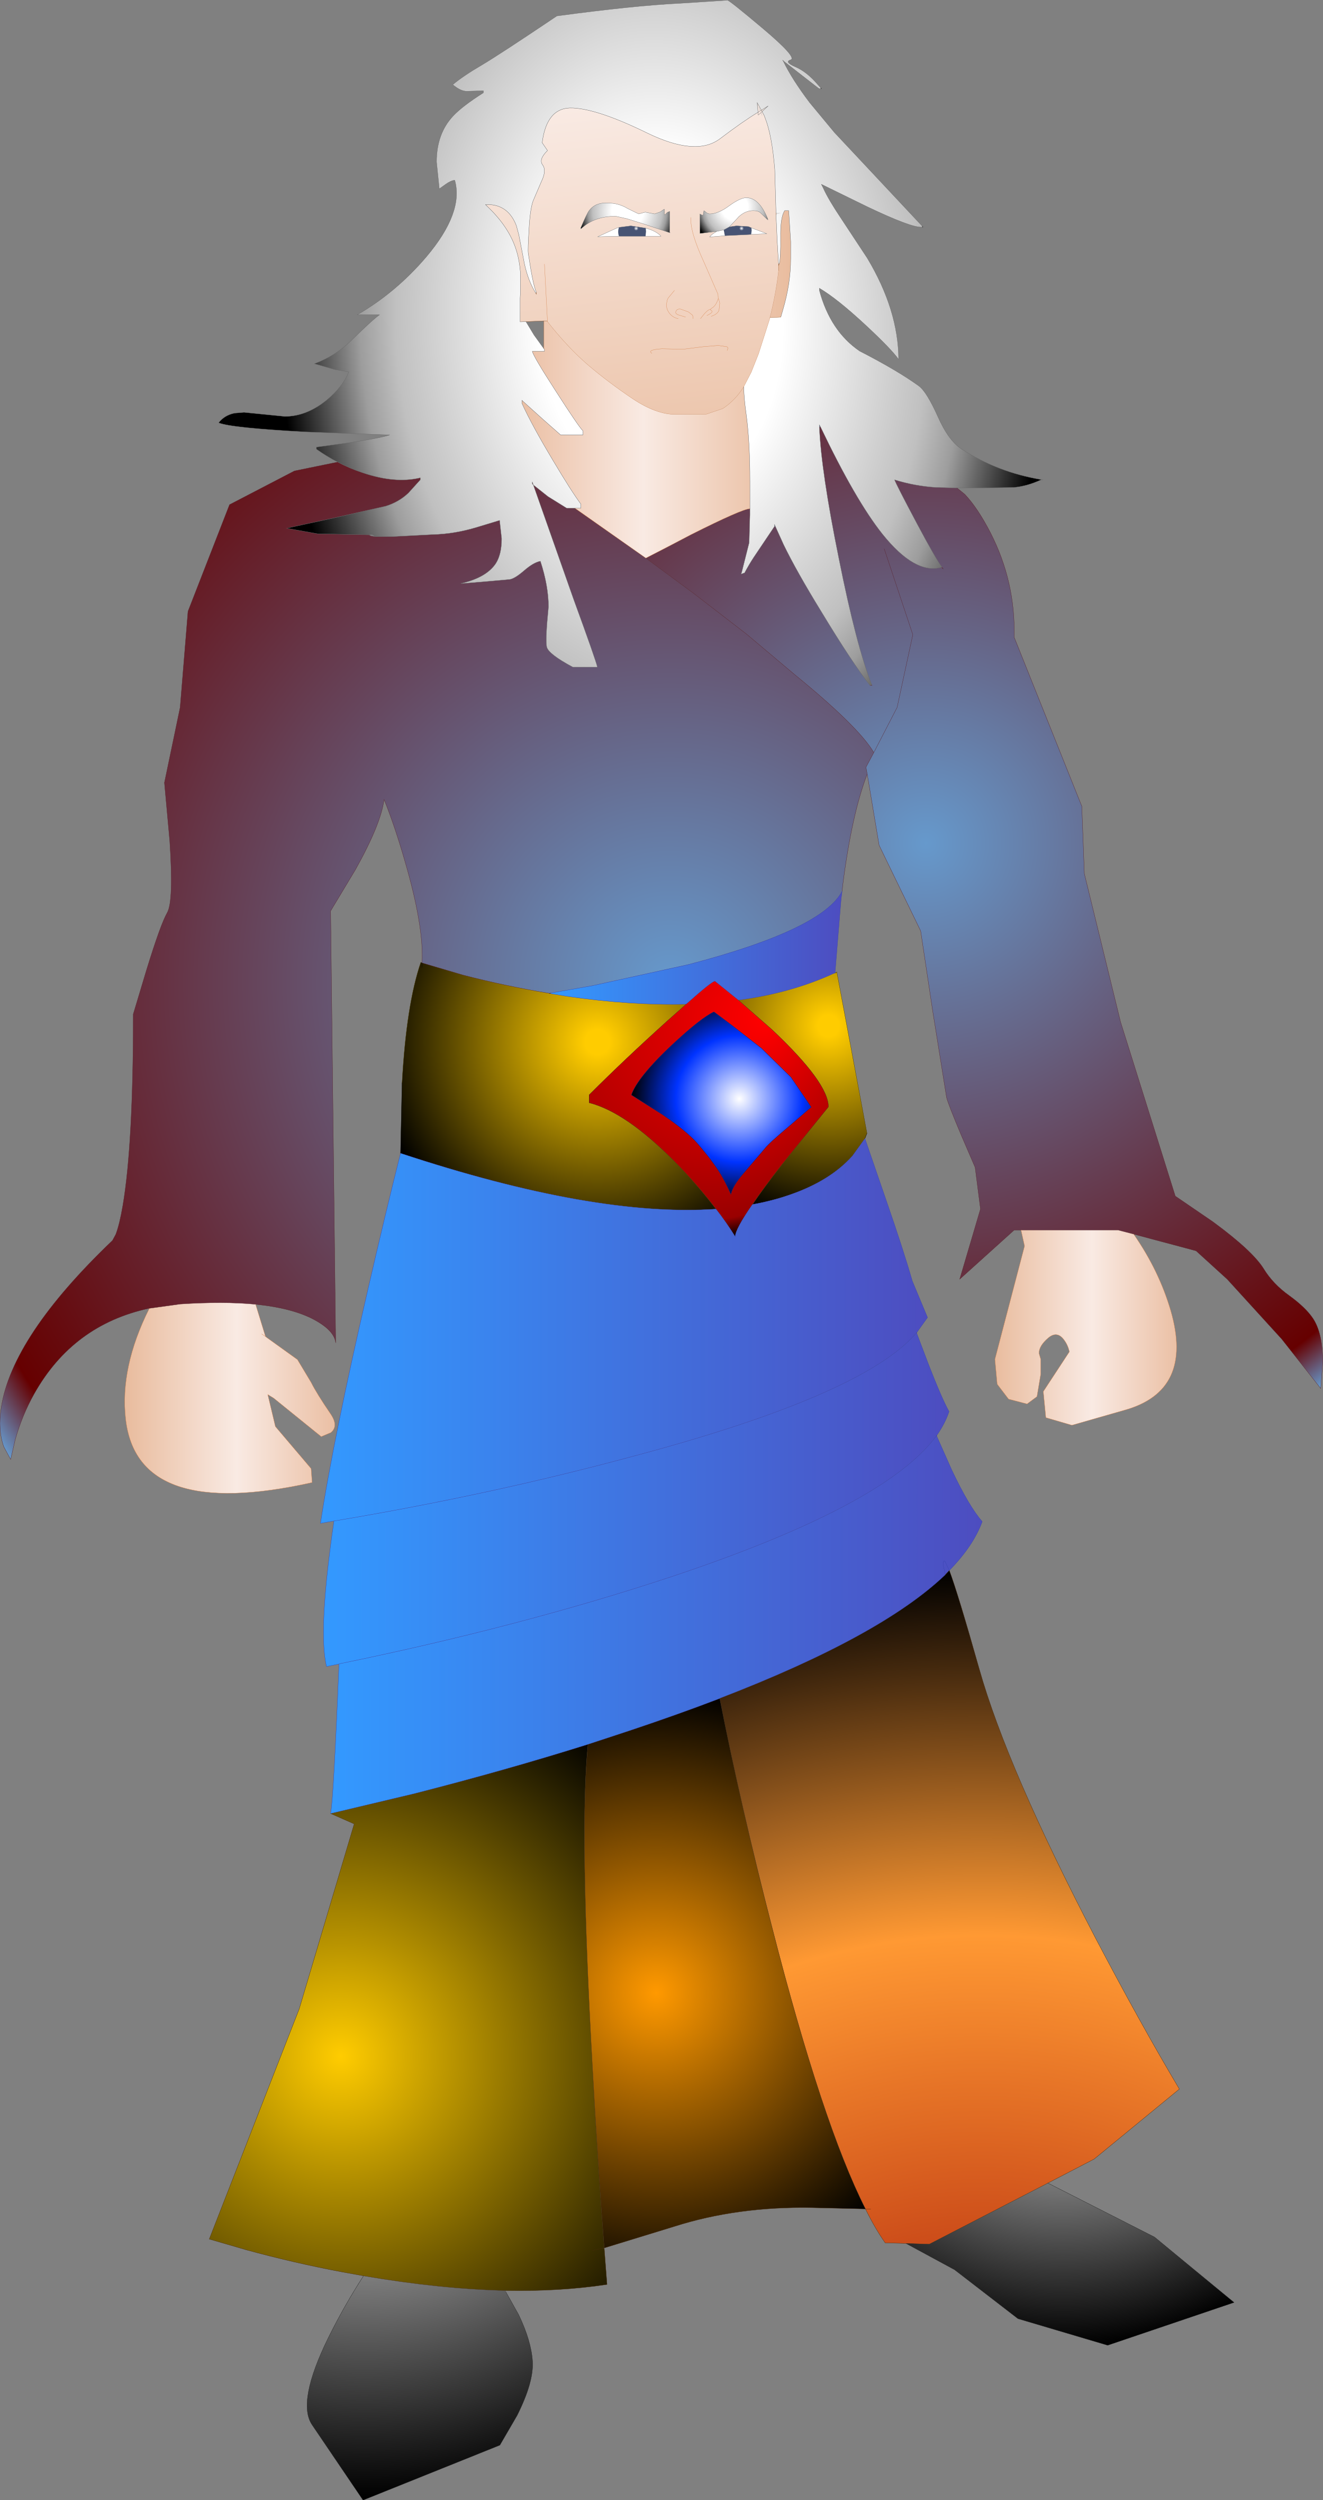 <svg xmlns="http://www.w3.org/2000/svg" viewBox="-24.9 2.7 261.1 493.2" width="261.1" height="493.2" preserveAspectRatio="xMinYMin"><rect x="-24.9" y="2.7" width="261.1" height="493.2" fill="#808080" stroke="none"/><defs><radialGradient gradientUnits="userSpaceOnUse" r="819.2" cx="0" cy="0" spreadMethod="repeat" gradientTransform="matrix(.162 0 0 .162 157.8 169.05)" id="a"><stop offset="0" stop-color="#69c"/><stop offset=".929" stop-color="#600"/></radialGradient><linearGradient gradientUnits="userSpaceOnUse" x1="-819.2" x2="819.2" gradientTransform="matrix(-.037 0 0 -.043 101.05 50.55)" id="b"><stop offset="0" stop-color="#E9BC9E"/><stop offset=".533" stop-color="#F9EAE3"/><stop offset="1" stop-color="#EBC0A5"/></linearGradient><radialGradient gradientUnits="userSpaceOnUse" r="819.2" cx="0" cy="0" spreadMethod="pad" gradientTransform="matrix(.161 0 0 .161 107.4 12.25)" id="c"><stop offset=".318" stop-color="#fff"/><stop offset=".694" stop-color="#C0C0C0"/><stop offset=".788" stop-color="#9D9D9D"/><stop offset="1"/></radialGradient><radialGradient gradientUnits="userSpaceOnUse" r="819.2" cx="0" cy="0" spreadMethod="pad" gradientTransform="matrix(.223 0 0 .223 101.8 -38.95)" id="d"><stop offset=".318" stop-color="#fff"/><stop offset=".694" stop-color="#C0C0C0"/><stop offset=".788" stop-color="#9D9D9D"/><stop offset="1"/></radialGradient><radialGradient gradientUnits="userSpaceOnUse" r="819.2" cx="0" cy="0" spreadMethod="pad" gradientTransform="matrix(.148 0 0 .148 139.2 77.65)" id="e"><stop offset=".318" stop-color="#fff"/><stop offset=".694" stop-color="#C0C0C0"/><stop offset=".788" stop-color="#9D9D9D"/><stop offset="1"/></radialGradient><linearGradient gradientUnits="userSpaceOnUse" x1="-819.2" x2="819.2" gradientTransform="matrix(-.031 0 0 -.036 103.75 90.45)" id="f"><stop offset="0" stop-color="#E9BC9E"/><stop offset=".533" stop-color="#F9EAE3"/><stop offset="1" stop-color="#EBC0A5"/></linearGradient><radialGradient gradientUnits="userSpaceOnUse" r="819.2" cx="0" cy="0" spreadMethod="pad" gradientTransform="matrix(.163 0 0 .163 102.2 11.7)" id="g"><stop offset=".318" stop-color="#fff"/><stop offset=".694" stop-color="#C0C0C0"/><stop offset=".788" stop-color="#9D9D9D"/><stop offset="1"/></radialGradient><radialGradient gradientUnits="userSpaceOnUse" r="819.2" cx="0" cy="0" spreadMethod="repeat" gradientTransform="matrix(.255 0 0 .255 118.95 102.9)" id="h"><stop offset="0" stop-color="#69c"/><stop offset=".929" stop-color="#600"/></radialGradient><radialGradient gradientUnits="userSpaceOnUse" r="819.2" cx="0" cy="0" spreadMethod="repeat" gradientTransform="matrix(.196 0 0 .196 107.3 196.45)" id="i"><stop offset="0" stop-color="#69c"/><stop offset=".929" stop-color="#600"/></radialGradient><radialGradient gradientUnits="userSpaceOnUse" r="819.2" cx="0" cy="0" spreadMethod="pad" gradientTransform="matrix(.173 0 0 .173 111.85 .55)" id="j"><stop offset=".318" stop-color="#fff"/><stop offset=".694" stop-color="#C0C0C0"/><stop offset=".788" stop-color="#9D9D9D"/><stop offset="1"/></radialGradient><radialGradient gradientUnits="userSpaceOnUse" r="819.2" cx="0" cy="0" spreadMethod="pad" gradientTransform="matrix(.054 0 0 .054 93 208.25)" id="k"><stop offset=".055" stop-color="#fc0"/><stop offset="1"/></radialGradient><linearGradient gradientUnits="userSpaceOnUse" x1="-819.2" x2="819.2" gradientTransform="matrix(.035 0 0 .014 112.5 189.65)" id="l"><stop offset="0" stop-color="#39f"/><stop offset="1" stop-color="#4D4DC0"/></linearGradient><radialGradient gradientUnits="userSpaceOnUse" r="819.2" cx="0" cy="0" spreadMethod="pad" gradientTransform="matrix(.047 0 0 .047 138.6 205.05)" id="m"><stop offset=".055" stop-color="#fc0"/><stop offset="1"/></radialGradient><radialGradient gradientUnits="userSpaceOnUse" r="819.2" cx="0" cy="0" spreadMethod="pad" gradientTransform="matrix(.026 0 0 .026 121 219.45)" id="n"><stop offset="0" stop-color="#fff"/><stop offset=".588" stop-color="#03f"/><stop offset="1"/></radialGradient><radialGradient gradientUnits="userSpaceOnUse" r="819.2" cx="0" cy="0" fx="307.2" fy="0" spreadMethod="pad" gradientTransform="matrix(.054 0 0 .054 110.6 203.45)" id="o"><stop offset=".016" stop-color="#f00"/><stop offset=".906" stop-color="#900"/><stop offset="1"/></radialGradient><linearGradient gradientUnits="userSpaceOnUse" x1="-819.2" x2="819.2" gradientTransform="matrix(.073 0 0 .046 98.25 265.25)" id="p"><stop offset="0" stop-color="#39f"/><stop offset="1" stop-color="#4D4DC0"/></linearGradient><linearGradient gradientUnits="userSpaceOnUse" x1="-819.2" x2="819.2" gradientTransform="matrix(.075 0 0 .04 100.65 298.55)" id="q"><stop offset="0" stop-color="#39f"/><stop offset="1" stop-color="#4D4DC0"/></linearGradient><linearGradient gradientUnits="userSpaceOnUse" x1="-819.2" x2="819.2" gradientTransform="matrix(.078 0 0 .045 104.65 323.2)" id="r"><stop offset="0" stop-color="#39f"/><stop offset="1" stop-color="#4D4DC0"/></linearGradient><linearGradient gradientUnits="userSpaceOnUse" x1="-819.2" x2="819.2" gradientTransform="matrix(.025 0 0 .023 20.45 278.45)" id="s"><stop offset="0" stop-color="#E9BC9E"/><stop offset=".533" stop-color="#F9EAE3"/><stop offset="1" stop-color="#EBC0A5"/></linearGradient><radialGradient gradientUnits="userSpaceOnUse" r="819.2" cx="0" cy="0" spreadMethod="pad" gradientTransform="matrix(.098 0 0 .098 42.35 408.3)" id="t"><stop offset="0" stop-color="#fc0"/><stop offset="1"/></radialGradient><radialGradient gradientUnits="userSpaceOnUse" r="819.2" cx="0" cy="0" spreadMethod="pad" gradientTransform="matrix(.234 0 0 .234 168.8 504.05)" id="u"><stop offset="0" stop-color="#900"/><stop offset=".624" stop-color="#f93"/><stop offset="1"/></radialGradient><radialGradient gradientUnits="userSpaceOnUse" r="819.2" cx="0" cy="0" spreadMethod="pad" gradientTransform="matrix(.073 0 0 .073 104.6 395.85)" id="v"><stop offset="0" stop-color="#f90"/><stop offset="1"/></radialGradient><linearGradient gradientUnits="userSpaceOnUse" x1="-819.2" x2="819.2" gradientTransform="matrix(.022 0 0 .023 189.35 264.6)" id="w"><stop offset="0" stop-color="#E9BC9E"/><stop offset=".533" stop-color="#F9EAE3"/><stop offset="1" stop-color="#EBC0A5"/></linearGradient><radialGradient gradientUnits="userSpaceOnUse" r="819.2" cx="0" cy="0" spreadMethod="pad" gradientTransform="matrix(.084 0 0 .084 184.9 396.8)" id="x"><stop offset="0" stop-color="#fff"/><stop offset="1"/></radialGradient><radialGradient gradientUnits="userSpaceOnUse" r="819.2" cx="0" cy="0" spreadMethod="pad" gradientTransform="matrix(.11 0 0 .11 47.05 405.45)" id="y"><stop offset="0" stop-color="#fff"/><stop offset="1"/></radialGradient><radialGradient gradientUnits="userSpaceOnUse" r="819.2" cx="0" cy="0" spreadMethod="pad" gradientTransform="matrix(.148 0 0 .148 63.2 66.7)" id="z"><stop offset=".318" stop-color="#fff"/><stop offset=".694" stop-color="#C0C0C0"/><stop offset=".788" stop-color="#9D9D9D"/><stop offset="1"/></radialGradient><linearGradient gradientUnits="userSpaceOnUse" x1="-819.2" x2="819.2" gradientTransform="matrix(-.026 0 0 -.039 102.45 53.6)" id="A"><stop offset="0" stop-color="#E9BC9E"/><stop offset="1" stop-color="#F9EAE3"/></linearGradient><linearGradient gradientUnits="userSpaceOnUse" x1="-819.2" x2="819.2" gradientTransform="matrix(-.029 -.004 .006 -.039 99.45 51.2)" id="B"><stop offset="0" stop-color="#E9BC9E"/><stop offset="1" stop-color="#F9EAE3"/></linearGradient><linearGradient gradientUnits="userSpaceOnUse" x1="-819.2" x2="819.2" gradientTransform="matrix(-.005 -.05 .035 -.004 155.1 57.95)" id="C"><stop offset="0" stop-color="#E9BC9E"/><stop offset="1" stop-color="#F9EAE3"/></linearGradient><radialGradient gradientUnits="userSpaceOnUse" r="819.2" cx="0" cy="0" spreadMethod="pad" gradientTransform="matrix(.013 0 0 .013 116.4 45.85)" id="D"><stop offset=".318" stop-color="#fff"/><stop offset=".694" stop-color="#C0C0C0"/><stop offset=".788" stop-color="#9D9D9D"/><stop offset="1"/></radialGradient><radialGradient gradientUnits="userSpaceOnUse" r="819.2" cx="0" cy="0" spreadMethod="pad" gradientTransform="matrix(.01 0 0 .01 120.1 43.55)" id="E"><stop offset=".318" stop-color="#fff"/><stop offset=".694" stop-color="#C0C0C0"/><stop offset=".788" stop-color="#9D9D9D"/><stop offset="1"/></radialGradient><radialGradient gradientUnits="userSpaceOnUse" r="819.2" cx="0" cy="0" spreadMethod="pad" gradientTransform="matrix(.012 0 0 .012 98.95 44.45)" id="F"><stop offset=".318" stop-color="#fff"/><stop offset=".694" stop-color="#C0C0C0"/><stop offset=".788" stop-color="#9D9D9D"/><stop offset="1"/></radialGradient><radialGradient gradientUnits="userSpaceOnUse" r="819.2" cx="0" cy="0" spreadMethod="pad" gradientTransform="matrix(.155 0 0 .155 115.85 14.75)" id="G"><stop offset=".318" stop-color="#fff"/><stop offset=".694" stop-color="#C0C0C0"/><stop offset=".788" stop-color="#9D9D9D"/><stop offset="1"/></radialGradient><radialGradient gradientUnits="userSpaceOnUse" r="819.2" cx="0" cy="0" spreadMethod="pad" gradientTransform="matrix(.141 0 0 .141 132.05 65.55)" id="H"><stop offset=".318" stop-color="#fff"/><stop offset=".694" stop-color="#C0C0C0"/><stop offset=".788" stop-color="#9D9D9D"/><stop offset="1"/></radialGradient><radialGradient gradientUnits="userSpaceOnUse" r="819.2" cx="0" cy="0" spreadMethod="pad" gradientTransform="matrix(.092 -.004 .006 .13 105.5 66.45)" id="I"><stop offset=".318" stop-color="#fff"/><stop offset=".694" stop-color="#C0C0C0"/><stop offset=".788" stop-color="#9D9D9D"/><stop offset="1"/></radialGradient><radialGradient gradientUnits="userSpaceOnUse" r="819.2" cx="0" cy="0" spreadMethod="pad" gradientTransform="matrix(.005 0 0 .005 100.65 47.75)" id="J"><stop offset="0" stop-color="#fff"/><stop offset=".11" stop-color="#475474"/></radialGradient><radialGradient gradientUnits="userSpaceOnUse" r="819.2" cx="0" cy="0" spreadMethod="pad" gradientTransform="matrix(.005 0 0 .005 121.45 47.75)" id="K"><stop offset="0" stop-color="#fff"/><stop offset=".11" stop-color="#475474"/></radialGradient></defs><path fill="url(#a)" d="M123.1 103.05v1.2l-.15 5.5-1.45 5.75-.15.45.7-.25q.85-1.6 1.8-3.05l4.1-6.1.15-.05 1.65 3.65q2.55 5.25 7.4 13.15 6.2 10.25 9.65 14.6h.4l-.05-.1q-3.05-7.7-6.5-24.95-3.5-17.2-3.85-25.95l.2-.05q6.95 14.55 12.25 21.2 6.45 8.05 11.65 6.55l.35.35-.2-.3-.05-.05q-1.25-1.7-4.9-8.55-4.2-7.9-4.45-8.7 4.05 1.25 8.2 1.5l4.1.1 1.55 1.25q2.55 2.7 5.05 7.55 5 9.75 4.7 20.65l13.35 33.35.5 13.3 7.15 29.25 10.8 34.35 7.4 5.05q7.85 5.75 10.05 9.3 1.85 3 5 5.25 3.25 2.35 4.7 4.5 1.95 2.9 1.95 8.65l-.4 5.2-7.7-9.75-10.75-11.8-6.15-5.6L199 246.2l-.15-.05-3.1-.8h-20.5l-10.75 9.7 4.1-13.85-1.05-8.2-2.65-6.15q-2.7-6.4-3-7.7L159.15 202l-2.35-15.65-8.2-16.9-2.35-14.05-.25-1.35 1.55-2.9q-2.95-5.05-15.65-15.4l-9.45-7.95-10.4-8-9.5-7q4.5-2.3 8.95-4.65 10.05-5.05 11.6-5.1m26.5 7.9l5.65 16.95-3.1 14.35-4.6 8.9 4.6-8.9 3.1-14.35-5.65-16.95"/><path fill="url(#b)" d="M128.9 54.75q.3-1.55.25-5v-.25q-.05-3.25.55-4.75l.25-.5h.8l.4 6.1v3.35q0 4.9-1.55 10.15l-.4 1.4-2.15.1q1.2-4.7 1.7-9.25v-1l.1-.3.05-.05"/><path fill="url(#c)" d="M128.45 44.9l-.2.15v-.15h.2"/><path fill="url(#d)" d="M128.45 44.9h-.2v-.15h.2v.15"/><path fill="url(#e)" d="M128.45 44.9v-.15l.65-.05h.05l-.7.2m32.45 69.7h.1l.05.05-.15-.05m-129.1-7.75h.05l.05.1-.1-.1"/><path fill="url(#f)" d="M88.55 102.95h1.2v-.8q-1.9-2.55-5.5-8.6-4.2-7-6.15-11.3v-.6l.25.25 4 3.6 3.4 3h4.4v-.8q-.9-.9-5.3-7.75-4.5-6.95-4.7-7.95h2.4v-.4l-.1-.1V66h.6l.1.15q3.95 5.05 8 8.55 4.05 3.45 8.8 6.65 4.7 3.15 8.6 3.1l5.95-.05 3.25-1.1q2.55-1.7 4.15-4.35v.3q0 1.8.45 5.05.75 5.4.75 13.4v5.35q-1.55.05-11.6 5.1-4.45 2.35-8.95 4.65l-14-9.85"/><path fill="url(#g)" d="M128.75 54.7l.15.05h-.15v-.05"/><path fill="url(#h)" d="M127.95 106.55v-.4l.15.35-.15.05m8.85-19.65v-.4l.2.35-.2.05"/><path fill="url(#i)" d="M41.75 93.85q2.35 1.25 4.9 2.1 6.4 2.2 11.4 1v.4l-2.35 2.6q-1.9 1.8-4.5 2.6l-10.3 2.35-9 1.95h-.1l-.3.1h.4l5.9 1.05 10.2.2v-.05h.55l-.55.05q.05.25 1.2.35h3.5l7.75-.4q4.35-.1 8.8-1.45l4.45-1.35.4 3.6q0 3.1-1.15 4.9-1.8 2.7-6.5 3.85l-.4.1h.4l4.2-.35 5.05-.45q1-.15 2.85-1.75t3.2-1.85q1.6 4.9 1.6 9-.65 6.55-.35 7.9.3 1.4 5.15 4H93q-.35-1.5-4.7-13.4l-7.95-22.55-.2-.2v-.4l.2.6 2.9 2.3 3.7 2.3h1.6l14 9.85 9.5 7 10.4 8 9.45 7.95q12.7 10.35 15.65 15.4l-1.55 2.9.25 1.35q-3.05 7.9-4.85 22.05l-.1 1.05q-3.95 7.55-30.25 14.45L92 197.15l-8.25 1.45-.25.05.25-.05v.1l-.25-.05q-8.75-1.45-17-3.6l-8.1-2.4q.35-7.3-3.4-20.1-1.95-6.8-4.1-12.15-.6 4.8-5.65 13.85l-4.9 8.15 1 85.2q-.25-2.4-4.2-4.55-4.25-2.3-11.6-3.05-6.3-.6-14.85-.05l-6.15.85H4.5q-15 3.25-22.65 16.85-2.4 4.25-3.75 9.05l-.9 3.9-1.35-2.5q-1.2-3.35-.5-7.75 2.1-14 21.95-32.95l.65-1.2q.75-1.95 1.4-5.75 2.05-12.05 2.05-37.7L4 194.1q2.8-9.1 4.1-11.35 1.3-2.25.5-14.15l-1.05-11.5 3.1-14.85 1.55-18.95 8.2-21.05 12.8-6.65 8.55-1.75"/><path fill="url(#j)" d="M31.9 106.85v.1l-.05-.1h.05"/><path fill="url(#k)" d="M54.15 230.2l.3-13.9q.85-15.45 3.7-23.75l.25.1 8.1 2.4q8.25 2.15 17 3.6l.25.05 3.35.55q12.6 1.8 23.4 1.55l-3.55 3.15q-8.5 7.65-15.55 14.7v1.6q7.2 1.85 16.65 11.4 4.7 4.75 8.35 9.55-23.9 1.65-62.25-11m4.2-36.65l.05-.9-.05.9"/><path fill="url(#l)" d="M141.3 178.5l-.2 1.5-1.2 14.65-.2.05q-8.35 3.85-18.85 5.3l-4.65-3.75q-.6 0-5.7 4.55-10.8.25-23.4-1.55l-3.35-.55v-.1l8.25-1.45 19.05-4.2q26.3-6.9 30.25-14.45"/><path fill="url(#m)" d="M139.9 194.65l.35-.2 5.95 31.8-.4 1.05-2.45 3.4q-4.4 4.95-12.4 7.7-3.45 1.2-7.35 1.9 2.15-3.2 5.8-7.85l9.2-11.4q0-4.75-11.15-15.25l-6.6-5.8q10.5-1.45 18.85-5.3l.2-.05"/><path fill="url(#n)" d="M131.2 215.2l4 5.9-4.35 3.75q-4.1 3.45-4.8 4.4l-4.2 4.9q-2.15 2.45-2.5 4.15-1.1-2.45-2-3.95-1.7-2.75-4.7-6.2-2.1-2.35-6.7-5.5l-6.25-3.95q1.2-3.5 8.15-10 5.65-5.25 8.15-6.4l3.6 2.7 5.8 4.5 5.8 5.7"/><path fill="url(#o)" d="M131.2 215.2l-5.8-5.7-5.8-4.5-3.6-2.7q-2.5 1.15-8.15 6.4-6.95 6.5-8.15 10l6.25 3.95q4.6 3.15 6.7 5.5 3 3.45 4.7 6.2.9 1.5 2 3.95.35-1.7 2.5-4.15l4.2-4.9q.7-.95 4.8-4.4l4.35-3.75-4-5.9M120.85 200l6.6 5.8q11.15 10.5 11.15 15.25l-9.2 11.4q-3.65 4.65-5.8 7.85-3.4 4.9-3.4 6.35-1.7-2.75-3.8-5.45-3.65-4.8-8.35-9.55-9.45-9.55-16.65-11.4v-1.6q7.05-7.05 15.55-14.7l3.55-3.15q5.1-4.55 5.7-4.55l4.65 3.75"/><path fill="url(#p)" d="M145.8 227.3l4.2 12.2q3.35 9.65 5.15 15.9l3 7.2-2.15 3-.1.1q-10.5 12.2-55.95 24.3Q71.8 297.6 41 302.75h-.1l-2.55.45q2.5-16.45 9.4-46.3 3.45-15 6.4-26.7 38.35 12.65 62.25 11 2.1 2.7 3.8 5.45 0-1.45 3.4-6.35 3.9-.7 7.35-1.9 8-2.75 12.4-7.7l2.45-3.4"/><path fill="url(#q)" d="M156 265.65l2.35 6.2q2.65 6.8 4.05 9.3-.75 2.3-2.45 4.75l-.05.05q-10.05 13.7-52.2 27.75-29.55 9.8-65.55 17.2l-.15.05-2.45.5q-1.2-4.85 0-17.1.65-6.2 1.45-11.55v-.05Q71.8 297.6 99.95 290q45.45-12.1 55.95-24.3l.1-.05"/><path fill="url(#r)" d="M159.95 285.95l2.95 6.65q3.45 7.3 6.05 10.25-1.75 4.8-6.5 9.65l-.85-1.8q-.4-.45-.3.95l.35 1.7-.35-1.7q-.1-1.4.3-.95l.85 1.8-.8.85Q149 325.45 117.2 337.7l-.05.05q-8.35 3.2-17.95 6.4l-8.05 2.65q-16.2 5.1-34.4 9.75l-16.4 3.9q.6-3.15 1.65-29.5l.15-.05q36-7.4 65.55-17.2 42.15-14.05 52.2-27.75h.05"/><path fill="url(#s)" d="M25.55 260l1.95 6.35.25.2 6.05 4.35 2.7 4.5q1.1 2.2 3.8 6.15 1.7 2.45.1 3.75l-1.9.8-9.4-7.6-1.15-.7 1.5 6.3 7.05 8.3.2 2.75Q2.15 302.85-.1 282.6q-1.15-10.15 4.65-21.75v-.05l6.15-.85q8.55-.55 14.85.05m1.2 5.85l.75.5-.75-.5"/><path fill="url(#t)" d="M94.35 446.2l.55 7.15q-9.2 1.4-19.95 1.2-12.9-.3-28.1-2.9l-4.15-.75q-9.55-1.8-18.9-4.35l-7.4-2.15L34.15 399 45 362.5l-4.65-2.05 16.4-3.9q18.2-4.65 34.4-9.75-1.75 16.95.85 63.4 1.05 19.1 2.35 35.95l-.35.05-1.95.45 1.95-.45h.35"/><path fill="url(#u)" d="M162.45 312.5q1.7 4.5 5.9 19.4 5.55 19.7 23.05 53.3 8.8 16.75 16.45 29.6l-16.8 13.8-9.15 4.75-23.4 12.05-4.6-.15-3.8-.1h-.3q-1.95-2.75-3.9-6.7-8.5-16.8-18.4-55.4-6.2-24-10.35-45.3l.05-.05q31.8-12.25 44.45-24.35l.8-.85m-15.5 125.95h-1.05 1.05"/><path fill="url(#v)" d="M145.9 438.45l-10.6-.25q-14.7-.25-27.1 3.7l-13.85 4.25Q93.05 429.3 92 410.2q-2.6-46.45-.85-63.4l8.05-2.65q9.6-3.2 17.95-6.4 4.15 21.3 10.35 45.3 9.9 38.6 18.4 55.4"/><path fill="url(#w)" d="M198.85 246.15l.05.1q4.95 7.15 7.25 15 4.6 15.85-9.2 19.65l-10.3 2.95-5.15-1.5-.5-5.15 5.15-7.85q-.3-1.3-1-2.25-1.4-2-3.2-.45-1.8 1.55-1.8 3l.35 1.2v2.9l-.75 4.45-1.95 1.45-3.65-.95-2.25-2.95-.45-4.9 5.85-22.35-.7-3.15h19.15l3.1.8"/><path fill="url(#x)" d="M181.9 433.35L202.95 444l15.7 12.9-24.95 8.45-17.7-5.25-12.5-9.65-9.6-5.2 4.6.15 23.4-12.05"/><path fill="url(#y)" d="M74.95 454.55v.3l2.5 4.45q2.5 5.2 2.75 9.25t-3.05 10.65l-3.4 5.85-27 10.85-10.05-14.85q-3.05-4.5 3.2-17.2 3.15-6.35 6.95-12.2 15.2 2.6 28.1 2.9"/><path fill="url(#z)" d="M124.55 23l-.05-.05h.15l-.1.05"/><path fill="url(#A)" d="M71.1 43.25l-.2-.2h.2v.2"/><path fill="url(#B)" d="M71.1 43.25v-.2h.2l-.2.2"/><path fill="url(#C)" d="M71.1 43.25l.2-.2q4.1 0 5.7 4.15l.5 1.85 1.1 5.7q.75 3.4 2.2 5.7l.15.3v-.4q-.65-1.3-1.6-7.7-.1-.7.15-4.65.2-3.95.8-5.65l1.65-3.85q1.05-2.15.25-3.25-.85-1.1.95-2.85l-1.05-1.55q.9-7.1 6.05-6.85 5.1.25 14.7 4.95 9.6 4.65 14.3 1.15 4.7-3.55 7.55-5.25l-.05-.65-.1-1.1V23l.7 1.25.1.2 1.35-.85-1.2 1.1.2.4.2.35.15.4q1.4 3.45 1.95 10.25l.25 8.65v.3l.2 4.5v.15l.3 5v1.4q-.5 4.55-1.7 9.25v.1l-2.25 7.05-1.45 3.65-1.45 2.8q-1.6 2.65-4.15 4.35l-3.25 1.1-5.95.05q-3.9.05-8.6-3.1-4.75-3.2-8.8-6.65-4.05-3.5-8-8.55l-.1-.15h-.65l-3.5.15-1.15.05V61.5l.05-.85V56.4q-.2-2.4-.75-4.15-1.4-4.75-5.95-9m54-18.65l-.4.25.4-.25.05-.05-.3-.7-.1-.15.35.9m.2.3l.2-.2-.15-.25-.2.1.2-.1.15.25-.2.2-.05.05.3.7-.25-.75m-.6-.05l.05.55.5-.45-.5.45-.05-.55m-1.3 22.8l-.55-.25-2.4-.15-1.4.2.2-.2 1.7-1.85.25-.2q1.15-.95 2.55-.95.95 0 1.4.4l1.4 1.35.1.1v-.15.15l-.1-.1.1-.05q-1.7-4.25-4.25-4.25-1.2 0-3.4 1.6-2.15 1.6-3.9 1.6l-.45-.15-.55-.45h-.05l-.05-.05v.15l-.15.8q-.45-.15-.6-.3v3.85l3.25-.4h.05q-.95.5-1.4 1.1l3-.25 5.2-.25 3.1-.15-3.05-1.15m-33.6.15l-.1.05v-.15.15l.1-.05q2.6-2.45 6.8-2.45l2.25.5 3.35 1.05 5.05 1.7v-4.2l-.45.2-.45.45h-.15v-1.1l-.8.55-1.1.4-1.85-.35-1.3.35L99 43.85q-1.8-1.1-3.95-1.1-2.4-.15-3.65 1.45-.5.65-1.7 3.5l.1.1m17.45.8h.15-.15.15-.15m-10 .7h8.3q-.8-.9-2.5-1.45l-.5-.15-2.95-.45-2.35.3-.35.1-3.85 1.75 4.2-.1M114 44.4v-.15l.05.05-.05.1m-5.05 21.15q-.95-.15-1.65-.95-.65-.8-.65-1.6 0-1.05.35-1.55l1.2-1.45-1.2 1.45q-.35.5-.35 1.55 0 .8.65 1.6.7.8 1.65.95m6.5-.45q1.25-.4 1.55-1.2l.15-1.4-.2-.75-.1-.15-.05-.85-2.8-6.4q-2.75-5.95-2.55-8.75-.2 2.8 2.55 8.75l2.8 6.4.05.85.1.15.2.75-.15 1.4q-.3.8-1.55 1.2m3.15 6.75q.3-.6-.05-.75l-1.7-.25-3 .25-3.95.5-4.15-.1q-3 .2-2 .9-1-.7 2-.9l4.15.1 3.95-.5 3-.25 1.7.25q.35.15.05.75m-1.75-10.25q-.35 1.15-1 1.7-.25.15-.6.45l.35.3q.25.3-1 .9 1.25-.6 1-.9l-.35-.3q-.55 0-1.9 1.8 1.35-1.8 1.9-1.8.35-.3.6-.45.65-.55 1-1.7m-4.95 3.95l-.1-.65-.8-.65-1.5-.55q-.75-.15-1 .4t.75.8l1.15.35-1.15-.35q-1-.25-.75-.8t1-.4l1.5.55.8.65.1.65M82.55 54.8l.6 11.35-.6-11.35"/><path fill="url(#D)" d="M114.1 44.3l-.1.1.05-.1h.05"/><path fill="url(#E)" d="M114.1 44.3l.55.45.45.15q1.75 0 3.9-1.6 2.2-1.6 3.4-1.6 2.55 0 4.25 4.25l-.1.05-1.4-1.35q-.45-.4-1.4-.4-1.4 0-2.55.95l-.25.2-1.7 1.85-.2.2-1.1.6-1.4.3h-.05l-3.25.4V44.9q.15.15.6.3l.15-.8.1-.1"/><path fill="url(#F)" d="M89.8 47.8l-.1-.1q1.2-2.85 1.7-3.5 1.25-1.6 3.65-1.45 2.15 0 3.95 1.1l2.15 1.05 1.3-.35 1.85.35 1.1-.4.8-.55v1.1h.15l.45-.45.45-.2v4.2l-5.05-1.7-3.35-1.05-2.25-.5q-4.2 0-6.8 2.45"/><path fill="url(#G)" d="M180.55 97.35v-.05h.05l.35.05h-.4M157.1 47.5v-.2l.15.2h-.15M80.8 60.45l.15-.1v.4l-.15-.3m43.9-35.6l-.25-1.9h.05l.05.15.1 1.1.05.65"/><path fill="url(#H)" d="M66.45 117.7v.1h-.4l.4-.1"/><path fill="url(#I)" d="M66.45 117.7q4.7-1.15 6.5-3.85 1.15-1.8 1.15-4.9l-.4-3.6-4.45 1.35q-4.45 1.35-8.8 1.45l-7.75.4h-3.5l-.65-.4H48v.05l-10.2-.2-5.9-1.05v-.1l9-1.95 10.3-2.35q2.6-.8 4.5-2.6l2.35-2.6v-.4q-5 1.2-11.4-1-2.55-.85-4.9-2.1-2.15-1.1-4.2-2.55v-.4l6.7-.9q6.2-.95 7.75-1.5l-16.5-.6q-14.8-.8-17.25-1.8 1.15-1.5 3.15-1.9l1.85-.15 8.05.8q4.3 0 8.3-3.25 3.2-2.65 4.35-5.55l-2.75-.45-4.05-1.15q4.2-1.55 7.3-4.6 4.3-4.2 5.55-5.05h-4.4q7.65-4.4 13.65-11.45 7.4-8.75 5.6-15.1-.75.05-1.8.8l-1.25.9-.55-5.3q0-5.6 3.3-9.1Q66.4 23.6 70.5 21v-.4l-3.3.1q-1.2 0-2.75-1.3 2.1-1.75 5.7-3.85 3.55-2.1 14.85-9.7 15.2-2.05 24.35-2.5l9.3-.6q.15-.2 7.05 5.6 6.8 5.75 5.45 6.15-1.35.4.95 1.4 2.3 1 4.45 3.55l.5.55.15.2h-.4l-.25-.15-6.75-5.25-.25-.25.15.25q1.75 3.6 5.2 8.15l4.85 5.85 17.35 18.5v.2h-.25q-2.15 0-10.55-4l-9.1-4.45.4.8q.95 2.15 3.7 6.25l4.95 7.5q6.15 10.25 6.2 20-1.4-2-6.5-6.75-5.65-5.25-9.15-7.3v.4q2.15 8.05 7.95 12 7.5 3.85 11.7 6.9Q158 80 160.2 84.9q2.1 4.75 4.7 6.4 7.05 4.55 15.65 6v.05q-2.7 1.25-5.35 1.5l-6.7.1h-4.55l-4.1-.1q-4.15-.25-8.2-1.5.25.8 4.45 8.7 3.65 6.85 4.9 8.55h-.1q-5.2 1.5-11.65-6.55-5.3-6.65-12.25-21.2l-.2-.35v.4q.35 8.75 3.85 25.95 3.45 17.25 6.5 24.95l.05.1h-.4q-3.45-4.35-9.65-14.6-4.85-7.9-7.4-13.15l-1.65-3.65-.15-.35v.4l-4.1 6.1q-.95 1.45-1.8 3.05l-.7.25.15-.45 1.45-5.75.15-5.5V97.7q0-8-.75-13.4-.45-3.25-.45-5.05v-.3l1.45-2.8 1.45-3.65 2.25-7.05v-.1l2.15-.1.4-1.4q1.55-5.25 1.55-10.15v-3.35l-.4-6.1h-.8l-.25.5q-.6 1.5-.55 4.75v.25q.05 3.45-.25 5l-.15-.05-.3-5v-.15l-.2-4.5.2-.15.7-.2h-.05l-.65.05h-.2L128 36.1q-.55-6.8-1.95-10.25l-.15-.4-.2-.35-.2-.4 1.2-1.1-1.35.85-.1-.2-.7-1.25v.1l-.05-.15h-.05l.25 1.9q-2.85 1.7-7.55 5.25-4.7 3.5-14.3-1.15-9.6-4.7-14.7-4.95-5.15-.25-6.05 6.85l1.05 1.55q-1.8 1.75-.95 2.85.8 1.1-.25 3.25l-1.65 3.85q-.6 1.7-.8 5.65-.25 3.95-.15 4.65.95 6.4 1.6 7.7l-.15.1q-1.45-2.3-2.2-5.7l-1.1-5.7-.5-1.85q-1.6-4.15-5.7-4.15h-.4l.2.2q4.55 4.25 5.95 9 .55 1.75.75 4.15v4.25l-.05.85V66.2l1.15-.05 1.6 2.65 1.95 2.7.1.1v.4h-2.4q.2 1 4.7 7.95 4.4 6.85 5.3 7.75v.8h-4.4l-3.4-3-4-3.6-.25-.25v.6q1.95 4.3 6.15 11.3 3.6 6.05 5.5 8.6v.8h-2.8l-3.7-2.3-2.9-2.3-.2-.6v.4l.2.2 7.95 22.55q4.35 11.9 4.7 13.4h-4.85q-4.85-2.6-5.15-4-.3-1.35.35-7.9 0-4.1-1.6-9-1.35.25-3.2 1.85T75.7 117l-5.05.45-4.2.35v-.1m58.1-94.7l-.05-.05.05.05.1-.05h-.15l.05.05m.55 1.6l-.35-.9.1.15.3.7-.05.05m.2.3l.25.75-.3-.7.05-.05"/><path fill="url(#J)" d="M97.25 49.3q-.15-.4-.15-.9 0-.45.15-.85l2.35-.3 2.95.45.05.7-.1.9h-5.25"/><path fill="url(#K)" d="M123.4 47.65l.05.5-.1.8-5.2.25-.2-1.05v-.1l1.1-.6 1.4-.2 2.4.15.55.25"/><path fill="#fff" d="M123.4 47.65l3.05 1.15-3.1.15.1-.8-.05-.5m-5.45.4v.1l.2 1.05-3 .25q.45-.6 1.4-1.1l1.4-.3m-20.7-.5q-.15.4-.15.85 0 .5.15.9l-4.2.1 3.85-1.75.35-.1m5.25 1.75l.1-.9-.05-.7.5.15q1.7.55 2.5 1.45h-3.05"/><path fill="none" stroke="#000" stroke-width=".05" stroke-linecap="round" stroke-linejoin="round" d="M137.05 20.2h.15l-.15-.2m2.85 174.65l.35-.2m5.95 31.8l-.4 1.05m10.2 38.3v.05m3.95 20.25v.05m-65.6 160.2v.05m-40.2-216l.3-13.9m3.7-23.75l.25.1-.05.9M157.1 47.3l.15.2h-.15M83.75 198.7l-.25-.05m7.9 21.6v-1.6"/><path fill="none" stroke="#572029" stroke-width=".05" stroke-linecap="round" stroke-linejoin="round" d="M146.8 137.9h.4l-.05-.1m16.8-38.85l1.55 1.25q2.55 2.7 5.05 7.55 5 9.75 4.7 20.65l13.35 33.35.5 13.3 7.15 29.25 10.8 34.35 7.4 5.05q7.85 5.75 10.05 9.3 1.85 3 5 5.25 3.25 2.35 4.7 4.5 1.95 2.9 1.95 8.65l-.4 5.2-7.7-9.75-10.75-11.8-6.15-5.6L199 246.2l-.15-.05-3.1-.8h-20.5l-10.75 9.7 4.1-13.85-1.05-8.2-2.65-6.15q-2.7-6.4-3-7.7L159.15 202l-2.35-15.65-8.2-16.9-2.35-14.05q-3.05 7.9-4.85 22.05l-.1 1.05m-82.9 14.15q.35-7.3-3.4-20.1-1.95-6.8-4.1-12.15-.6 4.8-5.65 13.85l-4.9 8.15 1 85.2q-.25-2.4-4.2-4.55-4.25-2.3-11.6-3.05-6.3-.6-14.85-.05l-6.15.85H4.5q-15 3.25-22.65 16.85-2.4 4.25-3.75 9.05l-.9 3.9-1.35-2.5q-1.2-3.35-.5-7.75 2.1-14 21.95-32.95l.65-1.2q.75-1.95 1.4-5.75 2.05-12.05 2.05-37.7L4 194.1q2.8-9.1 4.1-11.35 1.3-2.25.5-14.15l-1.05-11.5 3.1-14.85 1.55-18.95 8.2-21.05 12.8-6.65 8.55-1.75m-9.85 13.1h-.4l.3-.1h.1m26.5 85.8l8.1 2.4q8.25 2.15 17 3.6l.25-.05m77.3-83.95l-.05-.05m.05.05l.2.3-.35-.35m-58.35-1.8l9.5 7 10.4 8 9.45 7.95q12.7 10.35 15.65 15.4l4.6-8.9 3.1-14.35-5.65-16.95m-3.35 44.45l-.25-1.35 1.55-2.9"/><path fill="none" stroke="#3440AD" stroke-width=".05" stroke-linecap="round" stroke-linejoin="round" d="M141.3 178.5l-.2 1.5-1.2 14.65-.2.05q-8.35 3.85-18.85 5.3l-4.65-3.75q-.6 0-5.7 4.55-10.8.25-23.4-1.55l-3.35-.55m62.05 28.6l4.2 12.2q3.35 9.65 5.15 15.9l3 7.2-2.15 3-.1.1q-10.5 12.2-55.95 24.3Q71.8 297.6 41 302.75h-.1l-2.55.45q2.5-16.45 9.4-46.3 3.45-15 6.4-26.7M156 265.65l2.35 6.2q2.65 6.8 4.05 9.3-.75 2.3-2.45 4.75l-.05.05q-10.05 13.7-52.2 27.75-29.55 9.8-65.55 17.2l-.15.05-2.45.5q-1.2-4.85 0-17.1.65-6.2 1.45-11.55v-.05m118.95-16.8l2.95 6.65q3.45 7.3 6.05 10.25-1.75 4.8-6.5 9.65m-122.1 47.95q.6-3.15 1.65-29.5M83.75 198.6l8.25-1.45 19.05-4.2q26.3-6.9 30.25-14.45m-17.7 61.8q3.9-.7 7.35-1.9 8-2.75 12.4-7.7l2.45-3.4m-22.2 13q-3.4 4.9-3.4 6.35-1.7-2.75-3.8-5.45-23.9 1.65-62.25-11m-13.8 130.25l16.4-3.9q18.2-4.65 34.4-9.75l8.05-2.65q9.6-3.2 17.95-6.4l.05-.05q31.8-12.25 44.45-24.35l-.35-1.7q-.1-1.4.3-.95l.85 1.8"/><path fill="none" stroke="#45290D" stroke-width=".05" stroke-linecap="round" stroke-linejoin="round" d="M162.45 312.5q1.7 4.5 5.9 19.4 5.55 19.7 23.05 53.3 8.8 16.75 16.45 29.6l-16.8 13.8-9.15 4.75-23.4 12.05-4.6-.15-3.8-.1h-.3q-1.95-2.75-3.9-6.7l-10.6-.25q-14.7-.25-27.1 3.7l-13.85 4.25-.35.05-1.95.45m2.3-.45l.55 7.15q-9.2 1.4-19.95 1.2-12.9-.3-28.1-2.9l-4.15-.75q-9.55-1.8-18.9-4.35l-7.4-2.15L34.15 399 45 362.5l-4.65-2.05m122.1-47.95l-.8.85m-44.5 24.4q4.15 21.3 10.35 45.3 9.9 38.6 18.4 55.4h1.05m-55.8-91.65q-1.75 16.95.85 63.4 1.05 19.1 2.35 35.95"/><path fill="none" stroke="#202020" stroke-width=".05" stroke-linecap="round" stroke-linejoin="round" d="M181.9 433.35L202.95 444l15.7 12.9-24.95 8.45-17.7-5.25-12.5-9.65-9.6-5.2m-78.95 9.6l2.5 4.45q2.5 5.2 2.75 9.25t-3.05 10.65l-3.4 5.85-27 10.85-10.05-14.85q-3.05-4.5 3.2-17.2 3.15-6.35 6.95-12.2"/><path fill="none" stroke="#D67E45" stroke-width=".05" stroke-linecap="round" stroke-linejoin="round" d="M198.85 246.15l.05.1q4.95 7.15 7.25 15 4.6 15.85-9.2 19.65l-10.3 2.95-5.15-1.5-.5-5.15 5.15-7.85q-.3-1.3-1-2.25-1.4-2-3.2-.45-1.8 1.55-1.8 3l.35 1.2v2.9l-.75 4.45-1.95 1.45-3.65-.95-2.25-2.95-.45-4.9 5.85-22.35-.7-3.15M25.55 260l1.95 6.35.25.2 6.05 4.35 2.7 4.5q1.1 2.2 3.8 6.15 1.7 2.45.1 3.75l-1.9.8-9.4-7.6-1.15-.7 1.5 6.3 7.05 8.3.2 2.75Q2.15 302.85-.1 282.6q-1.15-10.15 4.65-21.75v-.05m77.9-189.3V66m20.1 46.8q4.5-2.3 8.95-4.65 10.05-5.05 11.6-5.1m-34.55-.1l14 9.85M27.5 266.35l-.75-.5"/><path fill="none" stroke="#8E4D20" stroke-width=".05" stroke-linecap="round" stroke-linejoin="round" d="M128.25 44.75v.3M82.45 66h-.05l-3.5.15m3.55-.15h.6m45.7-10.9V54.7m.15.05l-.05.05-.1.3m-47.8 5.25v.4l-.15-.3"/><path fill="none" stroke="#666" stroke-width=".05" stroke-linecap="round" stroke-linejoin="round" d="M180.55 97.35h.4l-.35-.05h-.05q-8.6-1.45-15.65-6-2.6-1.65-4.7-6.4-2.2-4.9-3.75-6.05-4.2-3.05-11.7-6.9-5.8-3.95-7.95-12v-.4q3.5 2.05 9.15 7.3 5.1 4.75 6.5 6.75-.05-9.75-6.2-20l-4.95-7.5q-2.75-4.1-3.7-6.25l-.4-.8 9.1 4.45q8.4 4 10.55 4h.25m0-.2l-17.35-18.5-4.85-5.85q-3.45-4.55-5.2-8.15l-.15-.25.25.25 6.75 5.25.25.15h.25m0-.2l-.5-.55q-2.15-2.55-4.45-3.55-2.3-1-.95-1.4 1.35-.4-5.45-6.15-6.9-5.8-7.05-5.6l-9.3.6Q100.2 3.8 85 5.85q-11.3 7.6-14.85 9.7-3.6 2.1-5.7 3.85 1.55 1.3 2.75 1.3l3.3-.1v.4q-4.1 2.6-5.95 4.55-3.3 3.5-3.3 9.1l.55 5.3 1.25-.9q1.05-.75 1.8-.8 1.8 6.35-5.6 15.1-6 7.05-13.65 11.45H50q-1.25.85-5.55 5.05-3.1 3.05-7.3 4.6l4.05 1.15 2.75.45q-1.15 2.9-4.35 5.55-4 3.25-8.3 3.25l-8.05-.8-1.85.15q-2 .4-3.15 1.9 2.45 1 17.25 1.8l16.5.6q-1.55.55-7.75 1.5l-6.7.9v.4q2.05 1.45 4.2 2.55 2.35 1.25 4.9 2.1 6.4 2.2 11.4 1v.4l-2.35 2.6q-1.9 1.8-4.5 2.6l-10.3 2.35-9 1.95m0 .1l5.9 1.05 10.2.2v-.05h.55l.65.4h3.5l7.75-.4q4.35-.1 8.8-1.45l4.45-1.35.4 3.6q0 3.1-1.15 4.9-1.8 2.7-6.5 3.85m0 .1l4.2-.35 5.05-.45q1-.15 2.85-1.75t3.2-1.85q1.6 4.9 1.6 9-.65 6.55-.35 7.9.3 1.4 5.15 4H93q-.35-1.5-4.7-13.4l-7.95-22.55-.2-.2v-.4l.2.6 2.9 2.3 3.7 2.3h2.8v-.8q-1.9-2.55-5.5-8.6-4.2-7-6.15-11.3v-.6l.25.25 4 3.6 3.4 3h4.4v-.8q-.9-.9-5.3-7.75-4.5-6.95-4.7-7.95h2.4v-.4l-.1-.1-1.95-2.7-1.6-2.65-1.15.05V61.5l.05-.85V56.4q-.2-2.4-.75-4.15-1.4-4.75-5.95-9l-.2-.2h.4q4.1 0 5.7 4.15l.5 1.85 1.1 5.7q.75 3.4 2.2 5.7m.15-.1q-.65-1.3-1.6-7.7-.1-.7.15-4.65.2-3.95.8-5.65l1.65-3.85q1.05-2.15.25-3.25-.85-1.1.95-2.85l-1.05-1.55q.9-7.1 6.05-6.85 5.1.25 14.7 4.95 9.6 4.65 14.3 1.15 4.7-3.55 7.55-5.25l.4-.25.05-.05.2-.1.15.25-.2.2m-.8-1.95l.05.05.7 1.25.1.2 1.35-.85-1.2 1.1.2.4.2.35.15.4q1.4 3.45 1.95 10.25l.25 8.65m0 .3l.2 4.5v.15l.3 5m.15.05q.3-1.55.25-5v-.25q-.05-3.25.55-4.75l.25-.5h.8l.4 6.1v3.35q0 4.9-1.55 10.15l-.4 1.4m-7.3 13.7v.3q0 1.8.45 5.05.75 5.4.75 13.4v6.55l-.15 5.5-1.45 5.75-.15.45.7-.25q.85-1.6 1.8-3.05l4.1-6.1v-.4l.15.35 1.65 3.65q2.55 5.25 7.4 13.15 6.2 10.25 9.65 14.6m.35-.1q-3.05-7.7-6.5-24.95-3.5-17.2-3.85-25.95v-.4l.2.35q6.95 14.55 12.25 21.2 6.45 8.05 11.65 6.55m.1 0q-1.25-1.7-4.9-8.55-4.2-7.9-4.45-8.7 4.05 1.25 8.2 1.5l4.1.1h4.55l6.7-.1q2.65-.25 5.35-1.5m-56-74.25V23m0 .1l.1 1.1.05.65m.55.1l-.5.45-.05-.55m.55.1l.05-.05m-58.85 92.9h-.4l.4-.1m-17.25-9.15q-1.15-.1-1.2-.35l.55-.05"/><path fill="none" stroke="#473900" stroke-width=".05" stroke-linecap="round" stroke-linejoin="round" d="M140.25 194.45l5.95 31.8m-91.75-9.95q.85-15.45 3.7-23.75m62.7 7.45l6.6 5.8q11.15 10.5 11.15 15.25l-9.2 11.4q-3.65 4.65-5.8 7.85m-32.2-21.65q7.05-7.05 15.55-14.7l3.55-3.15m5.9 40.4q-3.65-4.8-8.35-9.55-9.45-9.55-16.65-11.4"/><path fill="none" stroke="#001777" stroke-width=".05" stroke-linecap="round" stroke-linejoin="round" d="M131.2 215.2l-5.8-5.7-5.8-4.5-3.6-2.7q-2.5 1.15-8.15 6.4-6.95 6.5-8.15 10l6.25 3.95q4.6 3.15 6.7 5.5 3 3.45 4.7 6.2.9 1.5 2 3.95.35-1.7 2.5-4.15l4.2-4.9q.7-.95 4.8-4.4l4.35-3.75-4-5.9"/><path fill="none" stroke="#AE6026" stroke-width=".05" stroke-linecap="round" stroke-linejoin="round" d="M129.2 65.25l-2.15.1m1.7-10.25v1"/><path fill="none" stroke="#E0A278" stroke-width=".05" stroke-linecap="round" stroke-linejoin="round" d="M128.75 56.1q-.5 4.55-1.7 9.25v.1l-2.25 7.05-1.45 3.65-1.45 2.8q-1.6 2.65-4.15 4.35l-3.25 1.1-5.95.05q-3.9.05-8.6-3.1-4.75-3.2-8.8-6.65-4.05-3.5-8-8.55m-.1-.15l.1.15"/><path fill="none" stroke="#D78651" stroke-width=".05" stroke-linecap="round" stroke-linejoin="round" d="M83.15 66.15l-.6-11.35m28.9-9.2q-.2 2.8 2.55 8.75l2.8 6.4.05.85.1.15.2.75-.15 1.4q-.3.8-1.55 1.2M108.2 60l-1.2 1.45q-.35.5-.35 1.55 0 .8.65 1.6.7.8 1.65.95m1.45-.3l-1.15-.35q-1-.25-.75-.8t1-.4l1.5.55.8.65.1.65m2.7-.6q1.25-.6 1-.9l-.35-.3q-.55 0-1.9 1.8m1.9-1.8q.35-.3.6-.45.65-.55 1-1.7"/><path fill="none" stroke="#D6844E" stroke-width=".05" stroke-linecap="round" stroke-linejoin="round" d="M103.75 72.4q-1-.7 2-.9l4.15.1 3.95-.5 3-.25 1.7.25q.35.15.05.75"/><path fill="none" stroke="#828282" stroke-width=".05" stroke-linecap="round" stroke-linejoin="round" d="M123.4 47.65l-.55-.25-2.4-.15-1.4.2-1.1.6m.2 1.15l5.2-.25 3.1-.15-3.05-1.15m3.15-1.65l-1.4-1.35q-.45-.4-1.4-.4-1.4 0-2.55.95l-.25.2-1.7 1.85-.2.2m7.6-1.5v.15l-.1-.1m.1-.05q-1.7-4.25-4.25-4.25-1.2 0-3.4 1.6-2.15 1.6-3.9 1.6l-.45-.15-.55-.45m-.1.1l-.15.8q-.45-.15-.6-.3v3.85l3.25-.4h.05l1.4-.3M89.7 47.7v.15l.1-.05m-.1-.1q1.2-2.85 1.7-3.5 1.25-1.6 3.65-1.45 2.15 0 3.95 1.1l2.15 1.05 1.3-.35 1.85.35 1.1-.4.8-.55v1.1h.15l.45-.45.45-.2v4.2h.15-.15l-5.05-1.7-3.35-1.05-2.25-.5q-4.2 0-6.8 2.45m7.45 1.5h8.3q-.8-.9-2.5-1.45l-.5-.15-2.95-.45-2.35.3-.35.1-3.85 1.75 4.2-.1m16.8-5l-.05-.05v.15m.05-.1h.05m2.45 4.05q-.95.5-1.4 1.1l3-.25"/></svg>